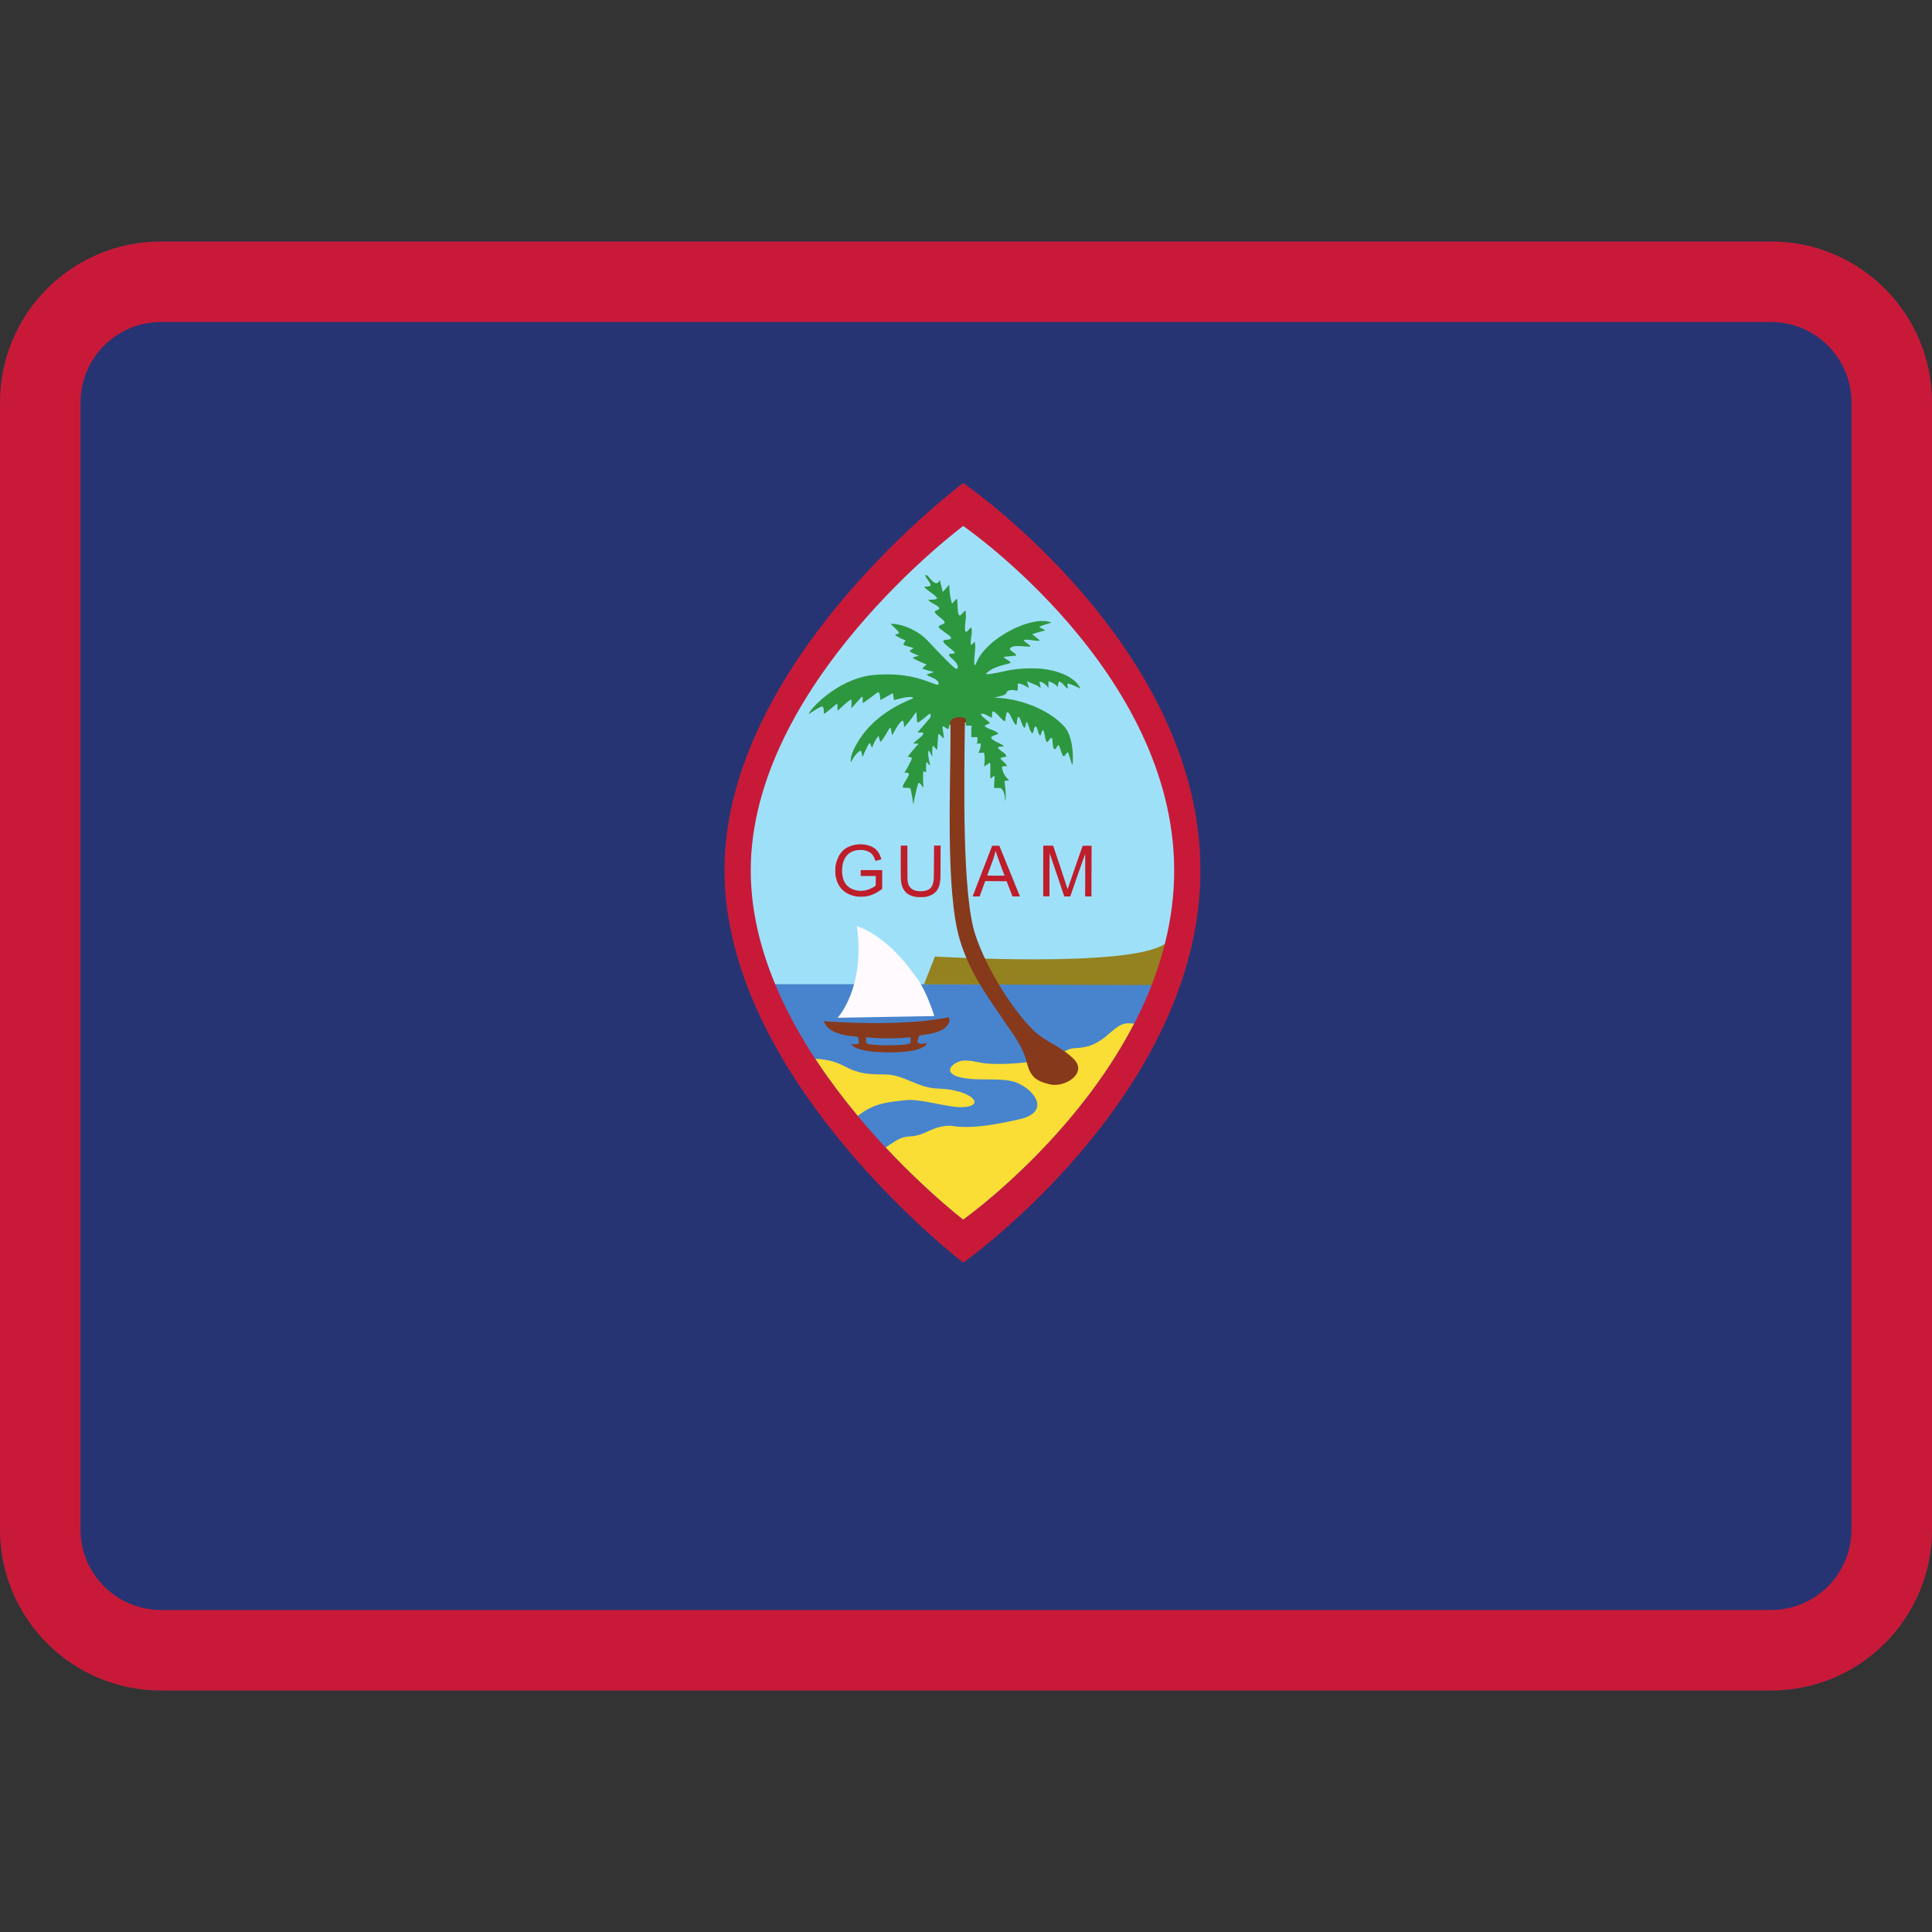 <svg width="24" height="24" viewBox="0 0 24 24" fill="none" xmlns="http://www.w3.org/2000/svg">
<rect x="0" y="0" width="24" height="24" fill="#333333" stroke="none"/>
<path fill-rule="evenodd" clip-rule="evenodd" d="M0 19C0 20.105 0.895 21 2 21H22C23.105 21 24 20.105 24 19V5C24 3.895 23.105 3 22 3H2C0.895 3 0 3.895 0 5V19Z" fill="#273474"/>
<path fill-rule="evenodd" clip-rule="evenodd" d="M22 4H2C1.448 4 1 4.448 1 5V19C1 19.552 1.448 20 2 20H22C22.552 20 23 19.552 23 19V5C23 4.448 22.552 4 22 4ZM2 3C0.895 3 0 3.895 0 5V19C0 20.105 0.895 21 2 21H22C23.105 21 24 20.105 24 19V5C24 3.895 23.105 3 22 3H2Z" fill="#C81A38"/>
<path fill-rule="evenodd" clip-rule="evenodd" d="M11.965 6.267C11.965 6.267 9.163 8.497 9.163 10.813C9.163 13.129 11.965 15.418 11.965 15.418C11.965 15.418 14.749 13.296 14.749 10.813C14.749 8.33 11.965 6.267 11.965 6.267Z" fill="#9FE0F9"/>
<path fill-rule="evenodd" clip-rule="evenodd" d="M9.473 12.226C10.202 13.978 11.965 15.418 11.965 15.418C11.965 15.418 13.759 14.05 14.467 12.226" fill="#4884CD"/>
<path fill-rule="evenodd" clip-rule="evenodd" d="M14.477 11.721C14.045 12.03 11.614 11.882 11.614 11.882L11.478 12.228L14.372 12.237C14.384 12.189 14.414 12.133 14.424 12.085L14.477 11.721" fill="#948120"/>
<path fill-rule="evenodd" clip-rule="evenodd" d="M11.002 14.255C11.112 14.18 11.187 14.122 11.293 14.118C11.5 14.112 11.571 13.984 11.809 13.984C12.081 14.034 12.449 13.952 12.664 13.904C13.047 13.816 12.866 13.549 12.634 13.451C12.447 13.371 12.096 13.447 11.879 13.368C11.714 13.303 11.85 13.201 11.938 13.179C12.028 13.163 12.124 13.192 12.235 13.21C12.433 13.228 12.683 13.209 12.857 13.182C13.217 13.127 13.203 13.021 13.377 13.019C13.504 13.013 13.6 12.975 13.687 12.913C13.789 12.846 13.894 12.706 14.018 12.712L14.09 12.715C13.33 14.185 11.965 15.151 11.965 15.151C11.965 15.151 11.524 14.813 11.002 14.255V14.255ZM10.127 13.153C10.251 13.157 10.373 13.183 10.483 13.242C10.68 13.346 10.794 13.345 11.006 13.348C11.228 13.351 11.403 13.515 11.643 13.522C12.085 13.534 12.271 13.754 11.927 13.754C11.764 13.753 11.416 13.644 11.248 13.667C10.992 13.693 10.845 13.713 10.655 13.863C10.475 13.647 10.295 13.409 10.127 13.153" fill="#FADE35"/>
<path fill-rule="evenodd" clip-rule="evenodd" d="M12.749 13.178C12.796 13.361 12.846 13.423 13.038 13.47C13.227 13.516 13.517 13.332 13.337 13.154C13.167 12.988 12.987 12.945 12.834 12.796C12.597 12.561 12.272 12.075 12.117 11.616C11.949 11.113 11.978 9.7 11.986 8.983C11.986 8.975 12.006 8.97 12.008 8.967C12.019 8.951 12.03 8.972 12.013 8.867C12.008 8.84 11.987 8.812 11.987 8.785C11.987 8.736 11.819 8.838 11.775 8.924C11.765 8.944 11.807 9.001 11.807 9.012C11.813 9.699 11.739 11.056 11.922 11.67C12.034 12.05 12.241 12.344 12.427 12.615C12.539 12.789 12.7 12.977 12.749 13.178" fill="#87391B"/>
<path d="M12.959 10.82L12.96 10.505L13.021 10.505L13.083 10.506L13.167 10.757C13.213 10.895 13.253 11.017 13.256 11.028C13.259 11.038 13.262 11.047 13.262 11.046C13.263 11.046 13.273 11.016 13.285 10.98C13.298 10.944 13.339 10.823 13.378 10.71L13.449 10.507L13.504 10.506L13.56 10.506L13.559 10.821L13.558 11.136L13.519 11.136H13.48L13.481 10.871C13.481 10.726 13.481 10.607 13.48 10.608C13.479 10.609 13.44 10.719 13.393 10.853C13.347 10.987 13.306 11.105 13.302 11.116L13.295 11.136H13.221L13.131 10.869C13.081 10.722 13.04 10.601 13.039 10.599C13.039 10.598 13.038 10.718 13.037 10.866L13.037 11.135H12.998L12.959 11.135L12.959 10.82ZM12.478 10.875C12.477 10.873 12.459 10.825 12.437 10.767C12.416 10.709 12.391 10.642 12.383 10.617C12.375 10.593 12.368 10.573 12.368 10.572C12.367 10.572 12.364 10.582 12.361 10.596C12.351 10.641 12.34 10.671 12.302 10.772C12.282 10.827 12.264 10.873 12.264 10.874C12.262 10.877 12.268 10.878 12.37 10.878C12.473 10.878 12.479 10.878 12.478 10.875V10.875ZM12.086 11.126C12.088 11.121 12.143 10.979 12.207 10.812L12.325 10.506L12.37 10.506L12.414 10.506L12.541 10.818C12.611 10.99 12.669 11.132 12.669 11.133C12.67 11.136 12.668 11.136 12.624 11.136L12.578 11.136L12.57 11.115C12.565 11.104 12.549 11.061 12.533 11.021L12.505 10.947L12.372 10.946L12.239 10.945L12.204 11.04L12.169 11.136L12.126 11.136H12.082L12.086 11.126ZM11.394 11.144C11.334 11.137 11.287 11.118 11.253 11.085C11.223 11.056 11.205 11.019 11.196 10.966C11.19 10.927 11.189 10.908 11.189 10.703L11.19 10.504L11.231 10.504H11.272L11.272 10.717C11.272 10.944 11.272 10.94 11.281 10.974C11.292 11.018 11.324 11.05 11.37 11.063C11.408 11.074 11.458 11.075 11.5 11.064C11.55 11.051 11.577 11.024 11.59 10.973C11.601 10.934 11.601 10.938 11.602 10.712L11.603 10.504L11.644 10.504H11.685L11.684 10.697C11.684 10.808 11.683 10.901 11.682 10.916C11.675 11.013 11.65 11.066 11.591 11.106C11.567 11.122 11.536 11.134 11.501 11.141C11.485 11.144 11.412 11.146 11.394 11.144V11.144ZM10.654 11.138C10.57 11.128 10.495 11.091 10.449 11.037C10.411 10.992 10.386 10.932 10.378 10.864C10.376 10.842 10.376 10.79 10.378 10.768C10.388 10.695 10.417 10.626 10.459 10.579C10.53 10.498 10.677 10.466 10.797 10.505C10.872 10.529 10.917 10.575 10.942 10.654C10.946 10.665 10.949 10.674 10.948 10.675C10.947 10.675 10.883 10.693 10.878 10.694C10.876 10.694 10.874 10.692 10.87 10.679C10.858 10.644 10.84 10.615 10.82 10.599C10.776 10.564 10.714 10.551 10.642 10.562C10.595 10.569 10.549 10.593 10.523 10.624C10.483 10.67 10.463 10.726 10.461 10.8C10.459 10.874 10.472 10.93 10.503 10.977C10.553 11.052 10.669 11.086 10.772 11.055C10.805 11.045 10.841 11.028 10.867 11.01L10.878 11.001L10.879 10.942V10.882L10.785 10.882L10.692 10.882L10.692 10.845V10.809L10.825 10.809L10.959 10.809L10.959 10.926L10.959 11.042L10.944 11.053C10.884 11.097 10.823 11.124 10.759 11.135C10.735 11.139 10.678 11.141 10.654 11.138V11.138" fill="#BE1D2A"/>
<path fill-rule="evenodd" clip-rule="evenodd" d="M10.224 8.78C10.236 8.797 10.234 8.867 10.234 8.867C10.244 8.873 10.402 8.733 10.402 8.739C10.402 8.769 10.405 8.83 10.405 8.83C10.405 8.83 10.569 8.674 10.576 8.691C10.583 8.709 10.575 8.799 10.575 8.799C10.575 8.799 10.684 8.679 10.704 8.657C10.718 8.642 10.716 8.677 10.717 8.733C10.718 8.743 10.896 8.602 10.907 8.599C10.93 8.594 10.937 8.673 10.935 8.692C10.934 8.707 11.1 8.598 11.093 8.613L11.105 8.696C11.151 8.69 11.261 8.649 11.327 8.66C11.348 8.663 11.347 8.674 11.328 8.681C11.01 8.81 10.765 9.004 10.623 9.275C10.574 9.367 10.559 9.448 10.572 9.468C10.572 9.468 10.629 9.345 10.694 9.325C10.702 9.323 10.708 9.404 10.717 9.4C10.717 9.4 10.766 9.276 10.801 9.231C10.81 9.219 10.826 9.296 10.836 9.284C10.836 9.284 10.861 9.202 10.911 9.144C10.918 9.136 10.931 9.222 10.939 9.215C10.99 9.167 11.039 9.048 11.058 9.04C11.072 9.029 11.074 9.138 11.087 9.129C11.087 9.129 11.16 8.982 11.204 8.955C11.232 8.937 11.231 9.035 11.231 9.035C11.287 8.98 11.349 8.889 11.378 8.849C11.391 8.831 11.384 8.969 11.398 8.975C11.417 8.982 11.537 8.868 11.551 8.866C11.56 8.865 11.571 8.898 11.547 8.926C11.545 8.928 11.398 9.098 11.398 9.098C11.427 9.103 11.438 9.095 11.458 9.1C11.519 9.116 11.344 9.217 11.347 9.236C11.347 9.236 11.431 9.234 11.403 9.251C11.383 9.263 11.271 9.407 11.271 9.402C11.271 9.399 11.327 9.403 11.327 9.419C11.326 9.449 11.234 9.603 11.233 9.602C11.228 9.597 11.283 9.595 11.29 9.61C11.303 9.638 11.195 9.763 11.216 9.784C11.219 9.787 11.278 9.785 11.305 9.791C11.317 9.793 11.353 10.017 11.344 10.008C11.342 10.005 11.382 9.798 11.406 9.735C11.421 9.697 11.468 9.793 11.472 9.784C11.47 9.784 11.463 9.648 11.469 9.586C11.471 9.569 11.505 9.604 11.505 9.588C11.504 9.55 11.501 9.51 11.508 9.473C11.514 9.446 11.543 9.523 11.554 9.502C11.554 9.502 11.519 9.368 11.534 9.33C11.544 9.305 11.567 9.39 11.583 9.394C11.583 9.394 11.574 9.289 11.59 9.262L11.639 9.314C11.65 9.297 11.648 9.134 11.658 9.119C11.666 9.106 11.717 9.18 11.724 9.168C11.731 9.158 11.703 9.037 11.709 9.027C11.718 9.013 11.774 9.061 11.775 9.06C11.798 9.037 11.797 8.98 11.807 8.959C11.832 8.901 11.979 8.894 11.997 8.935C12.005 8.955 11.999 8.98 11.996 9.011C11.997 9.012 12.07 9.017 12.07 9.012C12.07 9.012 12.062 9.079 12.067 9.154C12.068 9.164 12.14 9.151 12.141 9.161C12.148 9.231 12.132 9.238 12.132 9.238C12.132 9.243 12.181 9.23 12.181 9.236C12.187 9.27 12.176 9.311 12.154 9.351C12.151 9.357 12.223 9.346 12.225 9.353C12.233 9.405 12.235 9.447 12.226 9.521C12.225 9.527 12.297 9.469 12.298 9.475C12.309 9.537 12.296 9.605 12.303 9.669C12.304 9.684 12.35 9.625 12.354 9.642C12.358 9.659 12.344 9.783 12.351 9.79C12.351 9.79 12.428 9.786 12.435 9.792C12.496 9.849 12.484 9.949 12.484 9.949C12.501 9.937 12.495 9.817 12.478 9.707C12.476 9.695 12.537 9.699 12.535 9.689C12.535 9.689 12.468 9.648 12.446 9.536C12.441 9.512 12.511 9.517 12.511 9.517C12.491 9.473 12.458 9.465 12.429 9.423C12.42 9.409 12.501 9.402 12.501 9.398C12.501 9.356 12.432 9.336 12.397 9.292C12.382 9.273 12.471 9.272 12.471 9.272C12.445 9.236 12.359 9.22 12.315 9.172C12.291 9.146 12.402 9.12 12.401 9.116C12.389 9.077 12.284 9.065 12.233 9.022C12.223 9.013 12.299 8.983 12.299 8.983C12.292 8.966 12.125 8.856 12.21 8.866C12.245 8.871 12.318 8.922 12.324 8.914C12.324 8.914 12.321 8.85 12.328 8.842C12.356 8.813 12.453 8.965 12.486 8.959C12.486 8.959 12.498 8.85 12.512 8.847C12.548 8.84 12.591 9.006 12.626 9.006C12.63 9.006 12.633 8.91 12.651 8.905C12.671 8.899 12.694 9.012 12.719 9.037C12.743 9.06 12.743 8.949 12.757 8.97C12.781 9.004 12.787 9.076 12.819 9.107C12.84 9.127 12.844 9.009 12.867 9.025C12.894 9.043 12.888 9.105 12.918 9.135C12.933 9.149 12.943 9.057 12.959 9.07C12.974 9.082 12.984 9.195 13 9.213C13.02 9.236 13.043 9.154 13.064 9.167C13.079 9.176 13.075 9.274 13.089 9.296C13.118 9.339 13.133 9.243 13.151 9.258C13.164 9.268 13.193 9.381 13.205 9.39C13.231 9.41 13.246 9.338 13.266 9.348C13.28 9.355 13.31 9.501 13.322 9.497C13.33 9.495 13.349 9.166 13.223 9.027C13.017 8.801 12.648 8.671 12.346 8.667C12.346 8.667 12.498 8.637 12.502 8.612C12.51 8.562 12.585 8.568 12.637 8.58C12.647 8.581 12.642 8.491 12.643 8.491C12.69 8.49 12.732 8.517 12.777 8.544C12.79 8.553 12.748 8.454 12.763 8.463C12.821 8.496 12.885 8.506 12.924 8.546C12.934 8.557 12.912 8.47 12.912 8.47C12.941 8.463 12.997 8.504 13.02 8.543C13.03 8.562 13.019 8.442 13.027 8.463C13.027 8.463 13.128 8.497 13.138 8.539C13.138 8.539 13.146 8.463 13.16 8.467C13.2 8.477 13.236 8.545 13.267 8.555C13.267 8.555 13.254 8.487 13.264 8.49C13.339 8.509 13.421 8.555 13.421 8.555C13.379 8.449 13.217 8.337 12.934 8.307C12.882 8.302 12.67 8.293 12.491 8.335C12.344 8.369 12.228 8.388 12.252 8.365C12.349 8.27 12.506 8.258 12.549 8.236C12.58 8.221 12.445 8.168 12.472 8.161C12.498 8.155 12.619 8.145 12.619 8.145C12.645 8.124 12.531 8.084 12.548 8.055C12.582 7.995 12.784 8.049 12.801 8.027C12.806 8.019 12.714 7.965 12.718 7.956C12.733 7.926 12.912 7.979 12.916 7.953C12.916 7.953 12.862 7.912 12.823 7.879C12.819 7.875 12.983 7.831 12.983 7.831C12.98 7.827 12.955 7.81 12.917 7.795C12.883 7.782 13.062 7.735 13.062 7.735C12.835 7.632 12.247 7.926 12.13 8.232C12.1 8.305 12.099 8.226 12.105 8.164C12.111 8.097 12.119 8.039 12.112 7.978C12.11 7.96 12.064 8.026 12.061 8.009C12.049 7.944 12.084 7.872 12.068 7.8C12.063 7.776 12.002 7.872 11.994 7.847C11.972 7.781 12.011 7.687 11.995 7.595C11.989 7.56 11.931 7.672 11.912 7.64C11.889 7.603 11.899 7.465 11.888 7.444C11.88 7.427 11.829 7.51 11.824 7.494C11.755 7.241 11.847 7.21 11.713 7.352C11.709 7.357 11.679 7.203 11.674 7.208C11.619 7.325 11.53 7.125 11.499 7.143C11.476 7.157 11.562 7.235 11.562 7.27C11.563 7.287 11.484 7.288 11.484 7.288C11.486 7.317 11.634 7.398 11.639 7.43C11.643 7.456 11.534 7.449 11.534 7.449C11.537 7.485 11.661 7.518 11.668 7.556C11.672 7.577 11.61 7.581 11.612 7.602C11.615 7.635 11.732 7.699 11.735 7.731C11.738 7.754 11.661 7.764 11.659 7.785C11.657 7.811 11.814 7.897 11.814 7.922C11.814 7.956 11.751 7.938 11.723 7.956C11.683 7.98 11.851 8.078 11.859 8.106C11.864 8.131 11.791 8.109 11.789 8.132C11.786 8.161 11.871 8.205 11.891 8.256C11.911 8.306 11.89 8.318 11.862 8.299C11.806 8.259 11.578 8.017 11.518 7.953C11.43 7.859 11.25 7.754 11.071 7.748C11.052 7.753 11.167 7.835 11.168 7.864C11.168 7.872 11.116 7.883 11.118 7.886C11.15 7.917 11.249 7.955 11.249 7.955L11.221 8.006C11.228 8.021 11.275 8.026 11.35 8.05C11.35 8.05 11.294 8.085 11.298 8.088C11.338 8.12 11.415 8.144 11.415 8.144L11.339 8.169C11.334 8.184 11.51 8.254 11.51 8.254C11.51 8.254 11.455 8.302 11.458 8.304C11.471 8.318 11.6 8.347 11.6 8.347C11.602 8.35 11.509 8.379 11.51 8.379C11.543 8.413 11.637 8.424 11.659 8.48C11.659 8.48 11.671 8.512 11.634 8.506C11.489 8.453 11.264 8.344 10.828 8.387C10.381 8.445 10.041 8.833 10.047 8.872C10.047 8.872 10.207 8.757 10.224 8.78" fill="#2D973F"/>
<path fill-rule="evenodd" clip-rule="evenodd" d="M10.761 12.885C10.761 12.885 11.016 12.917 11.31 12.885C11.31 12.885 11.318 12.94 11.305 12.961C11.291 12.983 10.952 12.999 10.781 12.969C10.754 12.96 10.753 12.927 10.761 12.885V12.885ZM10.274 12.689C10.274 12.689 11.208 12.76 11.78 12.637C11.78 12.637 11.828 12.669 11.759 12.75C11.69 12.831 11.515 12.848 11.419 12.865C11.419 12.865 11.396 12.917 11.398 12.944C11.4 12.971 11.459 12.968 11.488 12.962L11.516 12.957C11.516 12.957 11.503 13.057 11.149 13.071C11.034 13.075 10.651 13.083 10.57 12.97C10.57 12.97 10.64 12.976 10.659 12.97C10.677 12.964 10.664 12.891 10.657 12.881C10.65 12.87 10.409 12.881 10.282 12.764C10.251 12.73 10.236 12.695 10.236 12.682C10.236 12.681 10.274 12.689 10.274 12.689" fill="#87391B"/>
<path fill-rule="evenodd" clip-rule="evenodd" d="M10.405 12.643C10.405 12.643 10.751 12.275 10.645 11.506C10.645 11.506 11.006 11.599 11.373 12.13C11.373 12.13 11.481 12.238 11.607 12.622L10.405 12.643" fill="#FEFAFD"/>
<path fill-rule="evenodd" clip-rule="evenodd" d="M11.965 6.534C11.965 6.534 9.326 8.498 9.326 10.814C9.326 13.131 11.965 15.151 11.965 15.151C11.965 15.151 14.586 13.297 14.586 10.814C14.586 8.332 11.965 6.534 11.965 6.534ZM11.966 6C11.966 6 9 8.208 9 10.811C9 13.415 11.966 15.685 11.966 15.685C11.966 15.685 14.912 13.602 14.912 10.811C14.912 8.02 11.966 6 11.966 6Z" fill="#C81A38"/>
</svg>
